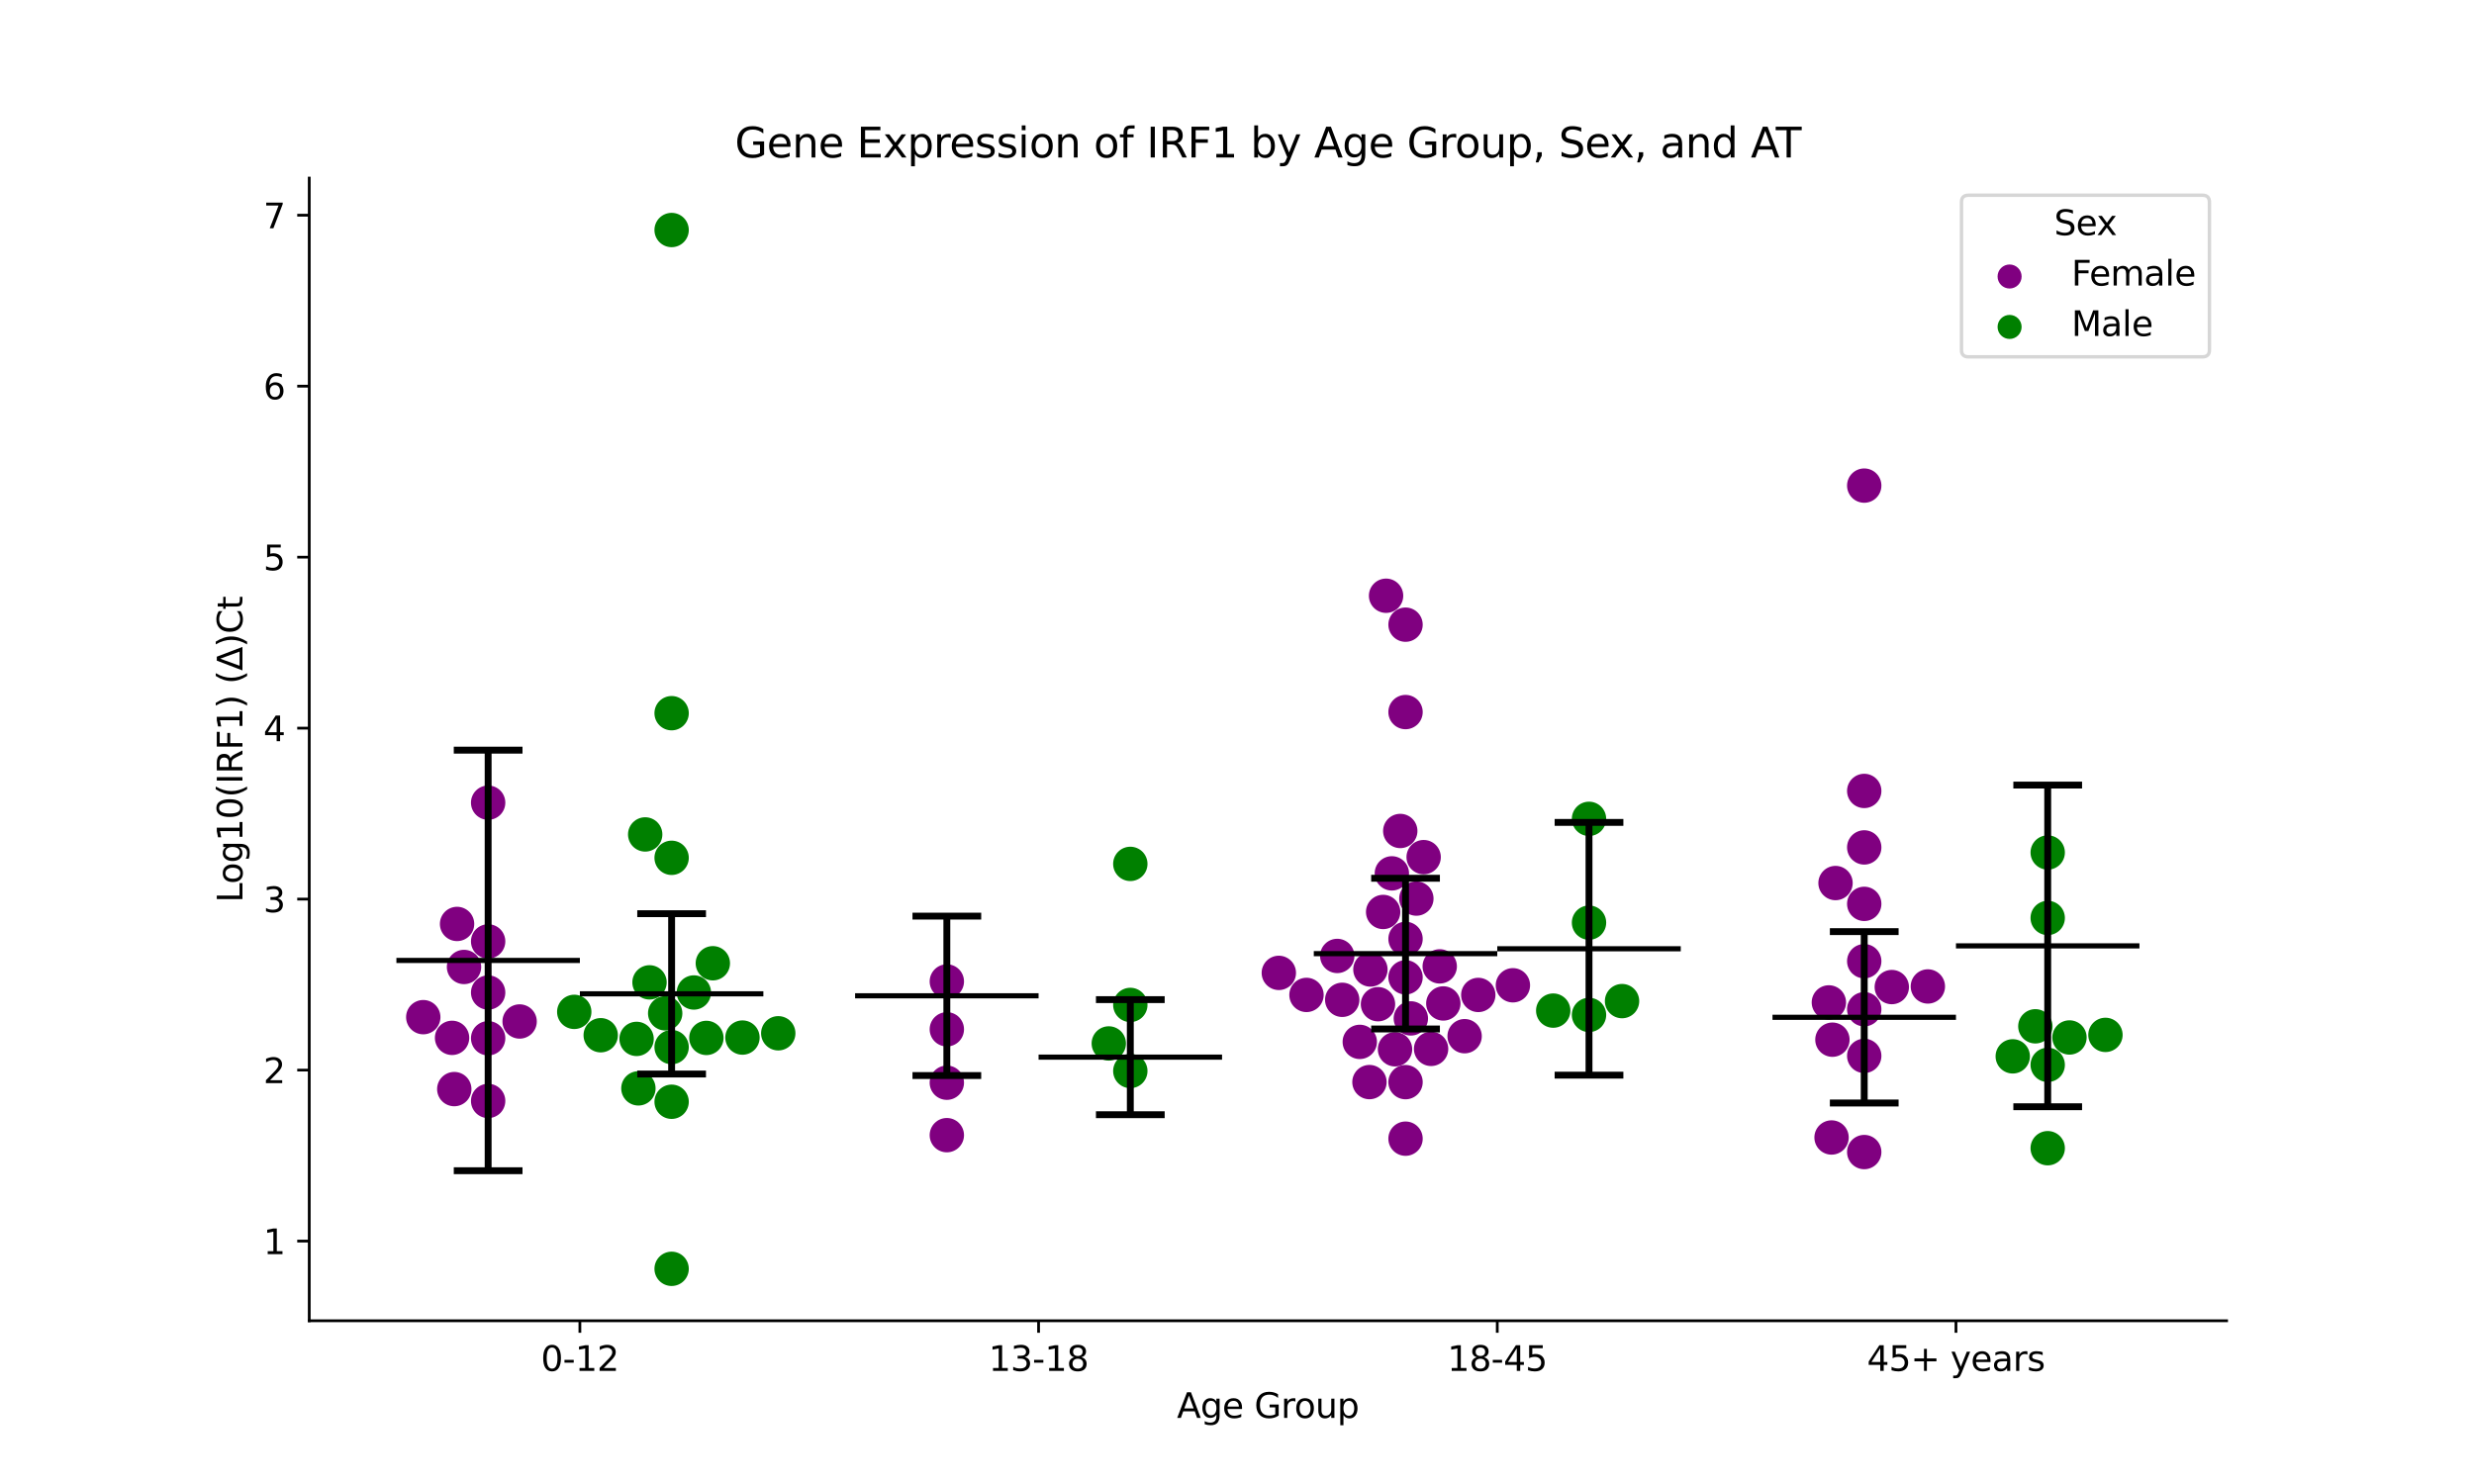 <?xml version="1.0" encoding="utf-8" standalone="no"?>
<!DOCTYPE svg PUBLIC "-//W3C//DTD SVG 1.1//EN"
  "http://www.w3.org/Graphics/SVG/1.1/DTD/svg11.dtd">
<svg xmlns:xlink="http://www.w3.org/1999/xlink" width="720pt" height="432pt" viewBox="0 0 720 432" xmlns="http://www.w3.org/2000/svg" version="1.1">
 <defs>
  <style type="text/css">*{stroke-linejoin: round; stroke-linecap: butt}</style>
 </defs>
 <g id="figure_1">
  <g id="patch_1">
   <path d="M 0 432 
L 720 432 
L 720 0 
L 0 0 
z
" style="fill: #ffffff"/>
  </g>
  <g id="axes_1">
   <g id="patch_2">
    <path d="M 90 384.48 
L 648 384.48 
L 648 51.84 
L 90 51.84 
z
" style="fill: #ffffff"/>
   </g>
   <g id="PathCollection_1">
    <defs>
     <path id="C0_0_3c70bae3dd" d="M 0 5 
C 1.326 5 2.598 4.473 3.536 3.536 
C 4.473 2.598 5 1.326 5 -0 
C 5 -1.326 4.473 -2.598 3.536 -3.536 
C 2.598 -4.473 1.326 -5 0 -5 
C -1.326 -5 -2.598 -4.473 -3.536 -3.536 
C -4.473 -2.598 -5 -1.326 -5 0 
C -5 1.326 -4.473 2.598 -3.536 3.536 
C -2.598 4.473 -1.326 5 0 5 
z
"/>
    </defs>
    <g clip-path="url(#pf3d1b7d642)">
     <use xlink:href="#C0_0_3c70bae3dd" x="135.04" y="281.49" style="fill: #800080"/>
    </g>
    <g clip-path="url(#pf3d1b7d642)">
     <use xlink:href="#C0_0_3c70bae3dd" x="142.062" y="302.242" style="fill: #800080"/>
    </g>
    <g clip-path="url(#pf3d1b7d642)">
     <use xlink:href="#C0_0_3c70bae3dd" x="151.225" y="297.359" style="fill: #800080"/>
    </g>
    <g clip-path="url(#pf3d1b7d642)">
     <use xlink:href="#C0_0_3c70bae3dd" x="132.206" y="317.041" style="fill: #800080"/>
    </g>
    <g clip-path="url(#pf3d1b7d642)">
     <use xlink:href="#C0_0_3c70bae3dd" x="142.062" y="274.045" style="fill: #800080"/>
    </g>
    <g clip-path="url(#pf3d1b7d642)">
     <use xlink:href="#C0_0_3c70bae3dd" x="123.183" y="296.1" style="fill: #800080"/>
    </g>
    <g clip-path="url(#pf3d1b7d642)">
     <use xlink:href="#C0_0_3c70bae3dd" x="142.062" y="288.925" style="fill: #800080"/>
    </g>
    <g clip-path="url(#pf3d1b7d642)">
     <use xlink:href="#C0_0_3c70bae3dd" x="131.563" y="302.126" style="fill: #800080"/>
    </g>
    <g clip-path="url(#pf3d1b7d642)">
     <use xlink:href="#C0_0_3c70bae3dd" x="142.062" y="233.661" style="fill: #800080"/>
    </g>
    <g clip-path="url(#pf3d1b7d642)">
     <use xlink:href="#C0_0_3c70bae3dd" x="133.017" y="268.966" style="fill: #800080"/>
    </g>
    <g clip-path="url(#pf3d1b7d642)">
     <use xlink:href="#C0_0_3c70bae3dd" x="142.062" y="320.489" style="fill: #800080"/>
    </g>
   </g>
   <g id="PathCollection_2">
    <defs>
     <path id="C1_0_4a786ae7ed" d="M 0 5 
C 1.326 5 2.598 4.473 3.536 3.536 
C 4.473 2.598 5 1.326 5 -0 
C 5 -1.326 4.473 -2.598 3.536 -3.536 
C 2.598 -4.473 1.326 -5 0 -5 
C -1.326 -5 -2.598 -4.473 -3.536 -3.536 
C -4.473 -2.598 -5 -1.326 -5 0 
C -5 1.326 -4.473 2.598 -3.536 3.536 
C -2.598 4.473 -1.326 5 0 5 
z
"/>
    </defs>
    <g clip-path="url(#pf3d1b7d642)">
     <use xlink:href="#C1_0_4a786ae7ed" x="195.459" y="369.36" style="fill: #008000"/>
    </g>
    <g clip-path="url(#pf3d1b7d642)">
     <use xlink:href="#C1_0_4a786ae7ed" x="174.823" y="301.361" style="fill: #008000"/>
    </g>
    <g clip-path="url(#pf3d1b7d642)">
     <use xlink:href="#C1_0_4a786ae7ed" x="167.123" y="294.562" style="fill: #008000"/>
    </g>
    <g clip-path="url(#pf3d1b7d642)">
     <use xlink:href="#C1_0_4a786ae7ed" x="187.768" y="242.907" style="fill: #008000"/>
    </g>
    <g clip-path="url(#pf3d1b7d642)">
     <use xlink:href="#C1_0_4a786ae7ed" x="189.025" y="285.97" style="fill: #008000"/>
    </g>
    <g clip-path="url(#pf3d1b7d642)">
     <use xlink:href="#C1_0_4a786ae7ed" x="195.459" y="304.817" style="fill: #008000"/>
    </g>
    <g clip-path="url(#pf3d1b7d642)">
     <use xlink:href="#C1_0_4a786ae7ed" x="193.586" y="294.977" style="fill: #008000"/>
    </g>
    <g clip-path="url(#pf3d1b7d642)">
     <use xlink:href="#C1_0_4a786ae7ed" x="195.459" y="66.96" style="fill: #008000"/>
    </g>
    <g clip-path="url(#pf3d1b7d642)">
     <use xlink:href="#C1_0_4a786ae7ed" x="207.454" y="280.408" style="fill: #008000"/>
    </g>
    <g clip-path="url(#pf3d1b7d642)">
     <use xlink:href="#C1_0_4a786ae7ed" x="226.495" y="300.795" style="fill: #008000"/>
    </g>
    <g clip-path="url(#pf3d1b7d642)">
     <use xlink:href="#C1_0_4a786ae7ed" x="205.578" y="302.145" style="fill: #008000"/>
    </g>
    <g clip-path="url(#pf3d1b7d642)">
     <use xlink:href="#C1_0_4a786ae7ed" x="201.939" y="288.917" style="fill: #008000"/>
    </g>
    <g clip-path="url(#pf3d1b7d642)">
     <use xlink:href="#C1_0_4a786ae7ed" x="216.077" y="302.043" style="fill: #008000"/>
    </g>
    <g clip-path="url(#pf3d1b7d642)">
     <use xlink:href="#C1_0_4a786ae7ed" x="195.459" y="207.612" style="fill: #008000"/>
    </g>
    <g clip-path="url(#pf3d1b7d642)">
     <use xlink:href="#C1_0_4a786ae7ed" x="195.459" y="249.715" style="fill: #008000"/>
    </g>
    <g clip-path="url(#pf3d1b7d642)">
     <use xlink:href="#C1_0_4a786ae7ed" x="185.263" y="302.43" style="fill: #008000"/>
    </g>
    <g clip-path="url(#pf3d1b7d642)">
     <use xlink:href="#C1_0_4a786ae7ed" x="185.791" y="316.828" style="fill: #008000"/>
    </g>
    <g clip-path="url(#pf3d1b7d642)">
     <use xlink:href="#C1_0_4a786ae7ed" x="195.459" y="320.728" style="fill: #008000"/>
    </g>
   </g>
   <g id="PathCollection_3">
    <defs>
     <path id="C2_0_6ece0ea1a7" d="M 0 5 
C 1.326 5 2.598 4.473 3.536 3.536 
C 4.473 2.598 5 1.326 5 -0 
C 5 -1.326 4.473 -2.598 3.536 -3.536 
C 2.598 -4.473 1.326 -5 0 -5 
C -1.326 -5 -2.598 -4.473 -3.536 -3.536 
C -4.473 -2.598 -5 -1.326 -5 0 
C -5 1.326 -4.473 2.598 -3.536 3.536 
C -2.598 4.473 -1.326 5 0 5 
z
"/>
    </defs>
    <g clip-path="url(#pf3d1b7d642)">
     <use xlink:href="#C2_0_6ece0ea1a7" x="275.555" y="330.453" style="fill: #800080"/>
    </g>
    <g clip-path="url(#pf3d1b7d642)">
     <use xlink:href="#C2_0_6ece0ea1a7" x="275.555" y="299.637" style="fill: #800080"/>
    </g>
    <g clip-path="url(#pf3d1b7d642)">
     <use xlink:href="#C2_0_6ece0ea1a7" x="275.555" y="285.708" style="fill: #800080"/>
    </g>
    <g clip-path="url(#pf3d1b7d642)">
     <use xlink:href="#C2_0_6ece0ea1a7" x="275.555" y="315.182" style="fill: #800080"/>
    </g>
   </g>
   <g id="PathCollection_4">
    <defs>
     <path id="C3_0_f349cec967" d="M 0 5 
C 1.326 5 2.598 4.473 3.536 3.536 
C 4.473 2.598 5 1.326 5 -0 
C 5 -1.326 4.473 -2.598 3.536 -3.536 
C 2.598 -4.473 1.326 -5 0 -5 
C -1.326 -5 -2.598 -4.473 -3.536 -3.536 
C -4.473 -2.598 -5 -1.326 -5 0 
C -5 1.326 -4.473 2.598 -3.536 3.536 
C -2.598 4.473 -1.326 5 0 5 
z
"/>
    </defs>
    <g clip-path="url(#pf3d1b7d642)">
     <use xlink:href="#C3_0_f349cec967" x="328.952" y="251.484" style="fill: #008000"/>
    </g>
    <g clip-path="url(#pf3d1b7d642)">
     <use xlink:href="#C3_0_f349cec967" x="328.952" y="311.776" style="fill: #008000"/>
    </g>
    <g clip-path="url(#pf3d1b7d642)">
     <use xlink:href="#C3_0_f349cec967" x="322.686" y="303.752" style="fill: #008000"/>
    </g>
    <g clip-path="url(#pf3d1b7d642)">
     <use xlink:href="#C3_0_f349cec967" x="328.952" y="292.539" style="fill: #008000"/>
    </g>
   </g>
   <g id="PathCollection_5">
    <defs>
     <path id="C4_0_a8c67856ec" d="M 0 5 
C 1.326 5 2.598 4.473 3.536 3.536 
C 4.473 2.598 5 1.326 5 -0 
C 5 -1.326 4.473 -2.598 3.536 -3.536 
C 2.598 -4.473 1.326 -5 0 -5 
C -1.326 -5 -2.598 -4.473 -3.536 -3.536 
C -4.473 -2.598 -5 -1.326 -5 0 
C -5 1.326 -4.473 2.598 -3.536 3.536 
C -2.598 4.473 -1.326 5 0 5 
z
"/>
    </defs>
    <g clip-path="url(#pf3d1b7d642)">
     <use xlink:href="#C4_0_a8c67856ec" x="398.548" y="315.001" style="fill: #800080"/>
    </g>
    <g clip-path="url(#pf3d1b7d642)">
     <use xlink:href="#C4_0_a8c67856ec" x="401.032" y="292.329" style="fill: #800080"/>
    </g>
    <g clip-path="url(#pf3d1b7d642)">
     <use xlink:href="#C4_0_a8c67856ec" x="380.225" y="289.627" style="fill: #800080"/>
    </g>
    <g clip-path="url(#pf3d1b7d642)">
     <use xlink:href="#C4_0_a8c67856ec" x="430.218" y="289.633" style="fill: #800080"/>
    </g>
    <g clip-path="url(#pf3d1b7d642)">
     <use xlink:href="#C4_0_a8c67856ec" x="405.067" y="254.242" style="fill: #800080"/>
    </g>
    <g clip-path="url(#pf3d1b7d642)">
     <use xlink:href="#C4_0_a8c67856ec" x="409.048" y="273.318" style="fill: #800080"/>
    </g>
    <g clip-path="url(#pf3d1b7d642)">
     <use xlink:href="#C4_0_a8c67856ec" x="409.048" y="284.507" style="fill: #800080"/>
    </g>
    <g clip-path="url(#pf3d1b7d642)">
     <use xlink:href="#C4_0_a8c67856ec" x="398.825" y="282.226" style="fill: #800080"/>
    </g>
    <g clip-path="url(#pf3d1b7d642)">
     <use xlink:href="#C4_0_a8c67856ec" x="389.176" y="278.282" style="fill: #800080"/>
    </g>
    <g clip-path="url(#pf3d1b7d642)">
     <use xlink:href="#C4_0_a8c67856ec" x="440.295" y="286.821" style="fill: #800080"/>
    </g>
    <g clip-path="url(#pf3d1b7d642)">
     <use xlink:href="#C4_0_a8c67856ec" x="420.045" y="292.109" style="fill: #800080"/>
    </g>
    <g clip-path="url(#pf3d1b7d642)">
     <use xlink:href="#C4_0_a8c67856ec" x="395.732" y="303.298" style="fill: #800080"/>
    </g>
    <g clip-path="url(#pf3d1b7d642)">
     <use xlink:href="#C4_0_a8c67856ec" x="409.048" y="315.015" style="fill: #800080"/>
    </g>
    <g clip-path="url(#pf3d1b7d642)">
     <use xlink:href="#C4_0_a8c67856ec" x="409.048" y="331.473" style="fill: #800080"/>
    </g>
    <g clip-path="url(#pf3d1b7d642)">
     <use xlink:href="#C4_0_a8c67856ec" x="405.987" y="305.45" style="fill: #800080"/>
    </g>
    <g clip-path="url(#pf3d1b7d642)">
     <use xlink:href="#C4_0_a8c67856ec" x="418.999" y="281.317" style="fill: #800080"/>
    </g>
    <g clip-path="url(#pf3d1b7d642)">
     <use xlink:href="#C4_0_a8c67856ec" x="390.618" y="291.054" style="fill: #800080"/>
    </g>
    <g clip-path="url(#pf3d1b7d642)">
     <use xlink:href="#C4_0_a8c67856ec" x="407.514" y="241.903" style="fill: #800080"/>
    </g>
    <g clip-path="url(#pf3d1b7d642)">
     <use xlink:href="#C4_0_a8c67856ec" x="414.321" y="249.517" style="fill: #800080"/>
    </g>
    <g clip-path="url(#pf3d1b7d642)">
     <use xlink:href="#C4_0_a8c67856ec" x="409.048" y="207.287" style="fill: #800080"/>
    </g>
    <g clip-path="url(#pf3d1b7d642)">
     <use xlink:href="#C4_0_a8c67856ec" x="403.384" y="173.424" style="fill: #800080"/>
    </g>
    <g clip-path="url(#pf3d1b7d642)">
     <use xlink:href="#C4_0_a8c67856ec" x="402.531" y="265.477" style="fill: #800080"/>
    </g>
    <g clip-path="url(#pf3d1b7d642)">
     <use xlink:href="#C4_0_a8c67856ec" x="372.172" y="283.211" style="fill: #800080"/>
    </g>
    <g clip-path="url(#pf3d1b7d642)">
     <use xlink:href="#C4_0_a8c67856ec" x="412.201" y="261.58" style="fill: #800080"/>
    </g>
    <g clip-path="url(#pf3d1b7d642)">
     <use xlink:href="#C4_0_a8c67856ec" x="416.486" y="305.333" style="fill: #800080"/>
    </g>
    <g clip-path="url(#pf3d1b7d642)">
     <use xlink:href="#C4_0_a8c67856ec" x="426.243" y="301.639" style="fill: #800080"/>
    </g>
    <g clip-path="url(#pf3d1b7d642)">
     <use xlink:href="#C4_0_a8c67856ec" x="410.593" y="296.463" style="fill: #800080"/>
    </g>
    <g clip-path="url(#pf3d1b7d642)">
     <use xlink:href="#C4_0_a8c67856ec" x="409.048" y="181.845" style="fill: #800080"/>
    </g>
   </g>
   <g id="PathCollection_6">
    <defs>
     <path id="C5_0_3e426f2171" d="M 0 5 
C 1.326 5 2.598 4.473 3.536 3.536 
C 4.473 2.598 5 1.326 5 -0 
C 5 -1.326 4.473 -2.598 3.536 -3.536 
C 2.598 -4.473 1.326 -5 0 -5 
C -1.326 -5 -2.598 -4.473 -3.536 -3.536 
C -4.473 -2.598 -5 -1.326 -5 0 
C -5 1.326 -4.473 2.598 -3.536 3.536 
C -2.598 4.473 -1.326 5 0 5 
z
"/>
    </defs>
    <g clip-path="url(#pf3d1b7d642)">
     <use xlink:href="#C5_0_3e426f2171" x="452.028" y="294.194" style="fill: #008000"/>
    </g>
    <g clip-path="url(#pf3d1b7d642)">
     <use xlink:href="#C5_0_3e426f2171" x="462.445" y="268.586" style="fill: #008000"/>
    </g>
    <g clip-path="url(#pf3d1b7d642)">
     <use xlink:href="#C5_0_3e426f2171" x="462.445" y="295.449" style="fill: #008000"/>
    </g>
    <g clip-path="url(#pf3d1b7d642)">
     <use xlink:href="#C5_0_3e426f2171" x="472.058" y="291.427" style="fill: #008000"/>
    </g>
    <g clip-path="url(#pf3d1b7d642)">
     <use xlink:href="#C5_0_3e426f2171" x="462.445" y="238.368" style="fill: #008000"/>
    </g>
   </g>
   <g id="PathCollection_7">
    <defs>
     <path id="C6_0_38a0a60aa3" d="M 0 5 
C 1.326 5 2.598 4.473 3.536 3.536 
C 4.473 2.598 5 1.326 5 -0 
C 5 -1.326 4.473 -2.598 3.536 -3.536 
C 2.598 -4.473 1.326 -5 0 -5 
C -1.326 -5 -2.598 -4.473 -3.536 -3.536 
C -4.473 -2.598 -5 -1.326 -5 0 
C -5 1.326 -4.473 2.598 -3.536 3.536 
C -2.598 4.473 -1.326 5 0 5 
z
"/>
    </defs>
    <g clip-path="url(#pf3d1b7d642)">
     <use xlink:href="#C6_0_38a0a60aa3" x="561.06" y="287.162" style="fill: #800080"/>
    </g>
    <g clip-path="url(#pf3d1b7d642)">
     <use xlink:href="#C6_0_38a0a60aa3" x="542.541" y="230.248" style="fill: #800080"/>
    </g>
    <g clip-path="url(#pf3d1b7d642)">
     <use xlink:href="#C6_0_38a0a60aa3" x="542.541" y="293.793" style="fill: #800080"/>
    </g>
    <g clip-path="url(#pf3d1b7d642)">
     <use xlink:href="#C6_0_38a0a60aa3" x="542.541" y="246.688" style="fill: #800080"/>
    </g>
    <g clip-path="url(#pf3d1b7d642)">
     <use xlink:href="#C6_0_38a0a60aa3" x="542.541" y="335.371" style="fill: #800080"/>
    </g>
    <g clip-path="url(#pf3d1b7d642)">
     <use xlink:href="#C6_0_38a0a60aa3" x="533.032" y="331.129" style="fill: #800080"/>
    </g>
    <g clip-path="url(#pf3d1b7d642)">
     <use xlink:href="#C6_0_38a0a60aa3" x="533.283" y="302.658" style="fill: #800080"/>
    </g>
    <g clip-path="url(#pf3d1b7d642)">
     <use xlink:href="#C6_0_38a0a60aa3" x="534.188" y="257.06" style="fill: #800080"/>
    </g>
    <g clip-path="url(#pf3d1b7d642)">
     <use xlink:href="#C6_0_38a0a60aa3" x="542.541" y="263.12" style="fill: #800080"/>
    </g>
    <g clip-path="url(#pf3d1b7d642)">
     <use xlink:href="#C6_0_38a0a60aa3" x="550.562" y="287.34" style="fill: #800080"/>
    </g>
    <g clip-path="url(#pf3d1b7d642)">
     <use xlink:href="#C6_0_38a0a60aa3" x="532.25" y="291.807" style="fill: #800080"/>
    </g>
    <g clip-path="url(#pf3d1b7d642)">
     <use xlink:href="#C6_0_38a0a60aa3" x="542.541" y="307.376" style="fill: #800080"/>
    </g>
    <g clip-path="url(#pf3d1b7d642)">
     <use xlink:href="#C6_0_38a0a60aa3" x="542.541" y="279.809" style="fill: #800080"/>
    </g>
    <g clip-path="url(#pf3d1b7d642)">
     <use xlink:href="#C6_0_38a0a60aa3" x="542.541" y="141.363" style="fill: #800080"/>
    </g>
   </g>
   <g id="PathCollection_8">
    <defs>
     <path id="C7_0_3b1857112d" d="M 0 5 
C 1.326 5 2.598 4.473 3.536 3.536 
C 4.473 2.598 5 1.326 5 -0 
C 5 -1.326 4.473 -2.598 3.536 -3.536 
C 2.598 -4.473 1.326 -5 0 -5 
C -1.326 -5 -2.598 -4.473 -3.536 -3.536 
C -4.473 -2.598 -5 -1.326 -5 0 
C -5 1.326 -4.473 2.598 -3.536 3.536 
C -2.598 4.473 -1.326 5 0 5 
z
"/>
    </defs>
    <g clip-path="url(#pf3d1b7d642)">
     <use xlink:href="#C7_0_3b1857112d" x="595.938" y="334.246" style="fill: #008000"/>
    </g>
    <g clip-path="url(#pf3d1b7d642)">
     <use xlink:href="#C7_0_3b1857112d" x="612.743" y="301.262" style="fill: #008000"/>
    </g>
    <g clip-path="url(#pf3d1b7d642)">
     <use xlink:href="#C7_0_3b1857112d" x="585.765" y="307.509" style="fill: #008000"/>
    </g>
    <g clip-path="url(#pf3d1b7d642)">
     <use xlink:href="#C7_0_3b1857112d" x="602.273" y="302.012" style="fill: #008000"/>
    </g>
    <g clip-path="url(#pf3d1b7d642)">
     <use xlink:href="#C7_0_3b1857112d" x="592.342" y="298.766" style="fill: #008000"/>
    </g>
    <g clip-path="url(#pf3d1b7d642)">
     <use xlink:href="#C7_0_3b1857112d" x="595.938" y="309.987" style="fill: #008000"/>
    </g>
    <g clip-path="url(#pf3d1b7d642)">
     <use xlink:href="#C7_0_3b1857112d" x="595.938" y="248.166" style="fill: #008000"/>
    </g>
    <g clip-path="url(#pf3d1b7d642)">
     <use xlink:href="#C7_0_3b1857112d" x="595.938" y="267.221" style="fill: #008000"/>
    </g>
   </g>
   <g id="PathCollection_9"/>
   <g id="PathCollection_10"/>
   <g id="matplotlib.axis_1">
    <g id="xtick_1">
     <g id="line2d_1">
      <defs>
       <path id="m94700b4395" d="M 0 0 
L 0 3.5 
" style="stroke: #000000; stroke-width: 0.8"/>
      </defs>
      <g>
       <use xlink:href="#m94700b4395" x="168.761" y="384.48" style="stroke: #000000; stroke-width: 0.8"/>
      </g>
     </g>
     <g id="text_1">
      <!-- 0-12 -->
      <g transform="translate(157.413 399.078) scale(0.1 -0.1)">
       <defs>
        <path id="DejaVuSans-30" d="M 2034 4250 
Q 1547 4250 1301 3770 
Q 1056 3291 1056 2328 
Q 1056 1369 1301 889 
Q 1547 409 2034 409 
Q 2525 409 2770 889 
Q 3016 1369 3016 2328 
Q 3016 3291 2770 3770 
Q 2525 4250 2034 4250 
z
M 2034 4750 
Q 2819 4750 3233 4129 
Q 3647 3509 3647 2328 
Q 3647 1150 3233 529 
Q 2819 -91 2034 -91 
Q 1250 -91 836 529 
Q 422 1150 422 2328 
Q 422 3509 836 4129 
Q 1250 4750 2034 4750 
z
" transform="scale(0.016)"/>
        <path id="DejaVuSans-2d" d="M 313 2009 
L 1997 2009 
L 1997 1497 
L 313 1497 
L 313 2009 
z
" transform="scale(0.016)"/>
        <path id="DejaVuSans-31" d="M 794 531 
L 1825 531 
L 1825 4091 
L 703 3866 
L 703 4441 
L 1819 4666 
L 2450 4666 
L 2450 531 
L 3481 531 
L 3481 0 
L 794 0 
L 794 531 
z
" transform="scale(0.016)"/>
        <path id="DejaVuSans-32" d="M 1228 531 
L 3431 531 
L 3431 0 
L 469 0 
L 469 531 
Q 828 903 1448 1529 
Q 2069 2156 2228 2338 
Q 2531 2678 2651 2914 
Q 2772 3150 2772 3378 
Q 2772 3750 2511 3984 
Q 2250 4219 1831 4219 
Q 1534 4219 1204 4116 
Q 875 4013 500 3803 
L 500 4441 
Q 881 4594 1212 4672 
Q 1544 4750 1819 4750 
Q 2544 4750 2975 4387 
Q 3406 4025 3406 3419 
Q 3406 3131 3298 2873 
Q 3191 2616 2906 2266 
Q 2828 2175 2409 1742 
Q 1991 1309 1228 531 
z
" transform="scale(0.016)"/>
       </defs>
       <use xlink:href="#DejaVuSans-30"/>
       <use xlink:href="#DejaVuSans-2d" x="63.623"/>
       <use xlink:href="#DejaVuSans-31" x="99.707"/>
       <use xlink:href="#DejaVuSans-32" x="163.33"/>
      </g>
     </g>
    </g>
    <g id="xtick_2">
     <g id="line2d_2">
      <g>
       <use xlink:href="#m94700b4395" x="302.254" y="384.48" style="stroke: #000000; stroke-width: 0.8"/>
      </g>
     </g>
     <g id="text_2">
      <!-- 13-18 -->
      <g transform="translate(287.725 399.078) scale(0.1 -0.1)">
       <defs>
        <path id="DejaVuSans-33" d="M 2597 2516 
Q 3050 2419 3304 2112 
Q 3559 1806 3559 1356 
Q 3559 666 3084 287 
Q 2609 -91 1734 -91 
Q 1441 -91 1130 -33 
Q 819 25 488 141 
L 488 750 
Q 750 597 1062 519 
Q 1375 441 1716 441 
Q 2309 441 2620 675 
Q 2931 909 2931 1356 
Q 2931 1769 2642 2001 
Q 2353 2234 1838 2234 
L 1294 2234 
L 1294 2753 
L 1863 2753 
Q 2328 2753 2575 2939 
Q 2822 3125 2822 3475 
Q 2822 3834 2567 4026 
Q 2313 4219 1838 4219 
Q 1578 4219 1281 4162 
Q 984 4106 628 3988 
L 628 4550 
Q 988 4650 1302 4700 
Q 1616 4750 1894 4750 
Q 2613 4750 3031 4423 
Q 3450 4097 3450 3541 
Q 3450 3153 3228 2886 
Q 3006 2619 2597 2516 
z
" transform="scale(0.016)"/>
        <path id="DejaVuSans-38" d="M 2034 2216 
Q 1584 2216 1326 1975 
Q 1069 1734 1069 1313 
Q 1069 891 1326 650 
Q 1584 409 2034 409 
Q 2484 409 2743 651 
Q 3003 894 3003 1313 
Q 3003 1734 2745 1975 
Q 2488 2216 2034 2216 
z
M 1403 2484 
Q 997 2584 770 2862 
Q 544 3141 544 3541 
Q 544 4100 942 4425 
Q 1341 4750 2034 4750 
Q 2731 4750 3128 4425 
Q 3525 4100 3525 3541 
Q 3525 3141 3298 2862 
Q 3072 2584 2669 2484 
Q 3125 2378 3379 2068 
Q 3634 1759 3634 1313 
Q 3634 634 3220 271 
Q 2806 -91 2034 -91 
Q 1263 -91 848 271 
Q 434 634 434 1313 
Q 434 1759 690 2068 
Q 947 2378 1403 2484 
z
M 1172 3481 
Q 1172 3119 1398 2916 
Q 1625 2713 2034 2713 
Q 2441 2713 2670 2916 
Q 2900 3119 2900 3481 
Q 2900 3844 2670 4047 
Q 2441 4250 2034 4250 
Q 1625 4250 1398 4047 
Q 1172 3844 1172 3481 
z
" transform="scale(0.016)"/>
       </defs>
       <use xlink:href="#DejaVuSans-31"/>
       <use xlink:href="#DejaVuSans-33" x="63.623"/>
       <use xlink:href="#DejaVuSans-2d" x="127.246"/>
       <use xlink:href="#DejaVuSans-31" x="163.33"/>
       <use xlink:href="#DejaVuSans-38" x="226.953"/>
      </g>
     </g>
    </g>
    <g id="xtick_3">
     <g id="line2d_3">
      <g>
       <use xlink:href="#m94700b4395" x="435.746" y="384.48" style="stroke: #000000; stroke-width: 0.8"/>
      </g>
     </g>
     <g id="text_3">
      <!-- 18-45 -->
      <g transform="translate(421.218 399.078) scale(0.1 -0.1)">
       <defs>
        <path id="DejaVuSans-34" d="M 2419 4116 
L 825 1625 
L 2419 1625 
L 2419 4116 
z
M 2253 4666 
L 3047 4666 
L 3047 1625 
L 3713 1625 
L 3713 1100 
L 3047 1100 
L 3047 0 
L 2419 0 
L 2419 1100 
L 313 1100 
L 313 1709 
L 2253 4666 
z
" transform="scale(0.016)"/>
        <path id="DejaVuSans-35" d="M 691 4666 
L 3169 4666 
L 3169 4134 
L 1269 4134 
L 1269 2991 
Q 1406 3038 1543 3061 
Q 1681 3084 1819 3084 
Q 2600 3084 3056 2656 
Q 3513 2228 3513 1497 
Q 3513 744 3044 326 
Q 2575 -91 1722 -91 
Q 1428 -91 1123 -41 
Q 819 9 494 109 
L 494 744 
Q 775 591 1075 516 
Q 1375 441 1709 441 
Q 2250 441 2565 725 
Q 2881 1009 2881 1497 
Q 2881 1984 2565 2268 
Q 2250 2553 1709 2553 
Q 1456 2553 1204 2497 
Q 953 2441 691 2322 
L 691 4666 
z
" transform="scale(0.016)"/>
       </defs>
       <use xlink:href="#DejaVuSans-31"/>
       <use xlink:href="#DejaVuSans-38" x="63.623"/>
       <use xlink:href="#DejaVuSans-2d" x="127.246"/>
       <use xlink:href="#DejaVuSans-34" x="163.33"/>
       <use xlink:href="#DejaVuSans-35" x="226.953"/>
      </g>
     </g>
    </g>
    <g id="xtick_4">
     <g id="line2d_4">
      <g>
       <use xlink:href="#m94700b4395" x="569.239" y="384.48" style="stroke: #000000; stroke-width: 0.8"/>
      </g>
     </g>
     <g id="text_4">
      <!-- 45+ years -->
      <g transform="translate(543.338 399.078) scale(0.1 -0.1)">
       <defs>
        <path id="DejaVuSans-2b" d="M 2944 4013 
L 2944 2272 
L 4684 2272 
L 4684 1741 
L 2944 1741 
L 2944 0 
L 2419 0 
L 2419 1741 
L 678 1741 
L 678 2272 
L 2419 2272 
L 2419 4013 
L 2944 4013 
z
" transform="scale(0.016)"/>
        <path id="DejaVuSans-20" transform="scale(0.016)"/>
        <path id="DejaVuSans-79" d="M 2059 -325 
Q 1816 -950 1584 -1140 
Q 1353 -1331 966 -1331 
L 506 -1331 
L 506 -850 
L 844 -850 
Q 1081 -850 1212 -737 
Q 1344 -625 1503 -206 
L 1606 56 
L 191 3500 
L 800 3500 
L 1894 763 
L 2988 3500 
L 3597 3500 
L 2059 -325 
z
" transform="scale(0.016)"/>
        <path id="DejaVuSans-65" d="M 3597 1894 
L 3597 1613 
L 953 1613 
Q 991 1019 1311 708 
Q 1631 397 2203 397 
Q 2534 397 2845 478 
Q 3156 559 3463 722 
L 3463 178 
Q 3153 47 2828 -22 
Q 2503 -91 2169 -91 
Q 1331 -91 842 396 
Q 353 884 353 1716 
Q 353 2575 817 3079 
Q 1281 3584 2069 3584 
Q 2775 3584 3186 3129 
Q 3597 2675 3597 1894 
z
M 3022 2063 
Q 3016 2534 2758 2815 
Q 2500 3097 2075 3097 
Q 1594 3097 1305 2825 
Q 1016 2553 972 2059 
L 3022 2063 
z
" transform="scale(0.016)"/>
        <path id="DejaVuSans-61" d="M 2194 1759 
Q 1497 1759 1228 1600 
Q 959 1441 959 1056 
Q 959 750 1161 570 
Q 1363 391 1709 391 
Q 2188 391 2477 730 
Q 2766 1069 2766 1631 
L 2766 1759 
L 2194 1759 
z
M 3341 1997 
L 3341 0 
L 2766 0 
L 2766 531 
Q 2569 213 2275 61 
Q 1981 -91 1556 -91 
Q 1019 -91 701 211 
Q 384 513 384 1019 
Q 384 1609 779 1909 
Q 1175 2209 1959 2209 
L 2766 2209 
L 2766 2266 
Q 2766 2663 2505 2880 
Q 2244 3097 1772 3097 
Q 1472 3097 1187 3025 
Q 903 2953 641 2809 
L 641 3341 
Q 956 3463 1253 3523 
Q 1550 3584 1831 3584 
Q 2591 3584 2966 3190 
Q 3341 2797 3341 1997 
z
" transform="scale(0.016)"/>
        <path id="DejaVuSans-72" d="M 2631 2963 
Q 2534 3019 2420 3045 
Q 2306 3072 2169 3072 
Q 1681 3072 1420 2755 
Q 1159 2438 1159 1844 
L 1159 0 
L 581 0 
L 581 3500 
L 1159 3500 
L 1159 2956 
Q 1341 3275 1631 3429 
Q 1922 3584 2338 3584 
Q 2397 3584 2469 3576 
Q 2541 3569 2628 3553 
L 2631 2963 
z
" transform="scale(0.016)"/>
        <path id="DejaVuSans-73" d="M 2834 3397 
L 2834 2853 
Q 2591 2978 2328 3040 
Q 2066 3103 1784 3103 
Q 1356 3103 1142 2972 
Q 928 2841 928 2578 
Q 928 2378 1081 2264 
Q 1234 2150 1697 2047 
L 1894 2003 
Q 2506 1872 2764 1633 
Q 3022 1394 3022 966 
Q 3022 478 2636 193 
Q 2250 -91 1575 -91 
Q 1294 -91 989 -36 
Q 684 19 347 128 
L 347 722 
Q 666 556 975 473 
Q 1284 391 1588 391 
Q 1994 391 2212 530 
Q 2431 669 2431 922 
Q 2431 1156 2273 1281 
Q 2116 1406 1581 1522 
L 1381 1569 
Q 847 1681 609 1914 
Q 372 2147 372 2553 
Q 372 3047 722 3315 
Q 1072 3584 1716 3584 
Q 2034 3584 2315 3537 
Q 2597 3491 2834 3397 
z
" transform="scale(0.016)"/>
       </defs>
       <use xlink:href="#DejaVuSans-34"/>
       <use xlink:href="#DejaVuSans-35" x="63.623"/>
       <use xlink:href="#DejaVuSans-2b" x="127.246"/>
       <use xlink:href="#DejaVuSans-20" x="211.035"/>
       <use xlink:href="#DejaVuSans-79" x="242.822"/>
       <use xlink:href="#DejaVuSans-65" x="302.002"/>
       <use xlink:href="#DejaVuSans-61" x="363.525"/>
       <use xlink:href="#DejaVuSans-72" x="424.805"/>
       <use xlink:href="#DejaVuSans-73" x="465.918"/>
      </g>
     </g>
    </g>
    <g id="text_5">
     <!-- Age Group -->
     <g transform="translate(342.52 412.757) scale(0.1 -0.1)">
      <defs>
       <path id="DejaVuSans-41" d="M 2188 4044 
L 1331 1722 
L 3047 1722 
L 2188 4044 
z
M 1831 4666 
L 2547 4666 
L 4325 0 
L 3669 0 
L 3244 1197 
L 1141 1197 
L 716 0 
L 50 0 
L 1831 4666 
z
" transform="scale(0.016)"/>
       <path id="DejaVuSans-67" d="M 2906 1791 
Q 2906 2416 2648 2759 
Q 2391 3103 1925 3103 
Q 1463 3103 1205 2759 
Q 947 2416 947 1791 
Q 947 1169 1205 825 
Q 1463 481 1925 481 
Q 2391 481 2648 825 
Q 2906 1169 2906 1791 
z
M 3481 434 
Q 3481 -459 3084 -895 
Q 2688 -1331 1869 -1331 
Q 1566 -1331 1297 -1286 
Q 1028 -1241 775 -1147 
L 775 -588 
Q 1028 -725 1275 -790 
Q 1522 -856 1778 -856 
Q 2344 -856 2625 -561 
Q 2906 -266 2906 331 
L 2906 616 
Q 2728 306 2450 153 
Q 2172 0 1784 0 
Q 1141 0 747 490 
Q 353 981 353 1791 
Q 353 2603 747 3093 
Q 1141 3584 1784 3584 
Q 2172 3584 2450 3431 
Q 2728 3278 2906 2969 
L 2906 3500 
L 3481 3500 
L 3481 434 
z
" transform="scale(0.016)"/>
       <path id="DejaVuSans-47" d="M 3809 666 
L 3809 1919 
L 2778 1919 
L 2778 2438 
L 4434 2438 
L 4434 434 
Q 4069 175 3628 42 
Q 3188 -91 2688 -91 
Q 1594 -91 976 548 
Q 359 1188 359 2328 
Q 359 3472 976 4111 
Q 1594 4750 2688 4750 
Q 3144 4750 3555 4637 
Q 3966 4525 4313 4306 
L 4313 3634 
Q 3963 3931 3569 4081 
Q 3175 4231 2741 4231 
Q 1884 4231 1454 3753 
Q 1025 3275 1025 2328 
Q 1025 1384 1454 906 
Q 1884 428 2741 428 
Q 3075 428 3337 486 
Q 3600 544 3809 666 
z
" transform="scale(0.016)"/>
       <path id="DejaVuSans-6f" d="M 1959 3097 
Q 1497 3097 1228 2736 
Q 959 2375 959 1747 
Q 959 1119 1226 758 
Q 1494 397 1959 397 
Q 2419 397 2687 759 
Q 2956 1122 2956 1747 
Q 2956 2369 2687 2733 
Q 2419 3097 1959 3097 
z
M 1959 3584 
Q 2709 3584 3137 3096 
Q 3566 2609 3566 1747 
Q 3566 888 3137 398 
Q 2709 -91 1959 -91 
Q 1206 -91 779 398 
Q 353 888 353 1747 
Q 353 2609 779 3096 
Q 1206 3584 1959 3584 
z
" transform="scale(0.016)"/>
       <path id="DejaVuSans-75" d="M 544 1381 
L 544 3500 
L 1119 3500 
L 1119 1403 
Q 1119 906 1312 657 
Q 1506 409 1894 409 
Q 2359 409 2629 706 
Q 2900 1003 2900 1516 
L 2900 3500 
L 3475 3500 
L 3475 0 
L 2900 0 
L 2900 538 
Q 2691 219 2414 64 
Q 2138 -91 1772 -91 
Q 1169 -91 856 284 
Q 544 659 544 1381 
z
M 1991 3584 
L 1991 3584 
z
" transform="scale(0.016)"/>
       <path id="DejaVuSans-70" d="M 1159 525 
L 1159 -1331 
L 581 -1331 
L 581 3500 
L 1159 3500 
L 1159 2969 
Q 1341 3281 1617 3432 
Q 1894 3584 2278 3584 
Q 2916 3584 3314 3078 
Q 3713 2572 3713 1747 
Q 3713 922 3314 415 
Q 2916 -91 2278 -91 
Q 1894 -91 1617 61 
Q 1341 213 1159 525 
z
M 3116 1747 
Q 3116 2381 2855 2742 
Q 2594 3103 2138 3103 
Q 1681 3103 1420 2742 
Q 1159 2381 1159 1747 
Q 1159 1113 1420 752 
Q 1681 391 2138 391 
Q 2594 391 2855 752 
Q 3116 1113 3116 1747 
z
" transform="scale(0.016)"/>
      </defs>
      <use xlink:href="#DejaVuSans-41"/>
      <use xlink:href="#DejaVuSans-67" x="68.408"/>
      <use xlink:href="#DejaVuSans-65" x="131.885"/>
      <use xlink:href="#DejaVuSans-20" x="193.408"/>
      <use xlink:href="#DejaVuSans-47" x="225.195"/>
      <use xlink:href="#DejaVuSans-72" x="302.686"/>
      <use xlink:href="#DejaVuSans-6f" x="341.549"/>
      <use xlink:href="#DejaVuSans-75" x="402.73"/>
      <use xlink:href="#DejaVuSans-70" x="466.109"/>
     </g>
    </g>
   </g>
   <g id="matplotlib.axis_2">
    <g id="ytick_1">
     <g id="line2d_5">
      <defs>
       <path id="m73989ee05b" d="M 0 0 
L -3.5 0 
" style="stroke: #000000; stroke-width: 0.8"/>
      </defs>
      <g>
       <use xlink:href="#m73989ee05b" x="90" y="361.283" style="stroke: #000000; stroke-width: 0.8"/>
      </g>
     </g>
     <g id="text_6">
      <!-- 1 -->
      <g transform="translate(76.638 365.082) scale(0.1 -0.1)">
       <use xlink:href="#DejaVuSans-31"/>
      </g>
     </g>
    </g>
    <g id="ytick_2">
     <g id="line2d_6">
      <g>
       <use xlink:href="#m73989ee05b" x="90" y="311.51" style="stroke: #000000; stroke-width: 0.8"/>
      </g>
     </g>
     <g id="text_7">
      <!-- 2 -->
      <g transform="translate(76.638 315.309) scale(0.1 -0.1)">
       <use xlink:href="#DejaVuSans-32"/>
      </g>
     </g>
    </g>
    <g id="ytick_3">
     <g id="line2d_7">
      <g>
       <use xlink:href="#m73989ee05b" x="90" y="261.737" style="stroke: #000000; stroke-width: 0.8"/>
      </g>
     </g>
     <g id="text_8">
      <!-- 3 -->
      <g transform="translate(76.638 265.536) scale(0.1 -0.1)">
       <use xlink:href="#DejaVuSans-33"/>
      </g>
     </g>
    </g>
    <g id="ytick_4">
     <g id="line2d_8">
      <g>
       <use xlink:href="#m73989ee05b" x="90" y="211.965" style="stroke: #000000; stroke-width: 0.8"/>
      </g>
     </g>
     <g id="text_9">
      <!-- 4 -->
      <g transform="translate(76.638 215.764) scale(0.1 -0.1)">
       <use xlink:href="#DejaVuSans-34"/>
      </g>
     </g>
    </g>
    <g id="ytick_5">
     <g id="line2d_9">
      <g>
       <use xlink:href="#m73989ee05b" x="90" y="162.192" style="stroke: #000000; stroke-width: 0.8"/>
      </g>
     </g>
     <g id="text_10">
      <!-- 5 -->
      <g transform="translate(76.638 165.991) scale(0.1 -0.1)">
       <use xlink:href="#DejaVuSans-35"/>
      </g>
     </g>
    </g>
    <g id="ytick_6">
     <g id="line2d_10">
      <g>
       <use xlink:href="#m73989ee05b" x="90" y="112.419" style="stroke: #000000; stroke-width: 0.8"/>
      </g>
     </g>
     <g id="text_11">
      <!-- 6 -->
      <g transform="translate(76.638 116.218) scale(0.1 -0.1)">
       <defs>
        <path id="DejaVuSans-36" d="M 2113 2584 
Q 1688 2584 1439 2293 
Q 1191 2003 1191 1497 
Q 1191 994 1439 701 
Q 1688 409 2113 409 
Q 2538 409 2786 701 
Q 3034 994 3034 1497 
Q 3034 2003 2786 2293 
Q 2538 2584 2113 2584 
z
M 3366 4563 
L 3366 3988 
Q 3128 4100 2886 4159 
Q 2644 4219 2406 4219 
Q 1781 4219 1451 3797 
Q 1122 3375 1075 2522 
Q 1259 2794 1537 2939 
Q 1816 3084 2150 3084 
Q 2853 3084 3261 2657 
Q 3669 2231 3669 1497 
Q 3669 778 3244 343 
Q 2819 -91 2113 -91 
Q 1303 -91 875 529 
Q 447 1150 447 2328 
Q 447 3434 972 4092 
Q 1497 4750 2381 4750 
Q 2619 4750 2861 4703 
Q 3103 4656 3366 4563 
z
" transform="scale(0.016)"/>
       </defs>
       <use xlink:href="#DejaVuSans-36"/>
      </g>
     </g>
    </g>
    <g id="ytick_7">
     <g id="line2d_11">
      <g>
       <use xlink:href="#m73989ee05b" x="90" y="62.646" style="stroke: #000000; stroke-width: 0.8"/>
      </g>
     </g>
     <g id="text_12">
      <!-- 7 -->
      <g transform="translate(76.638 66.446) scale(0.1 -0.1)">
       <defs>
        <path id="DejaVuSans-37" d="M 525 4666 
L 3525 4666 
L 3525 4397 
L 1831 0 
L 1172 0 
L 2766 4134 
L 525 4134 
L 525 4666 
z
" transform="scale(0.016)"/>
       </defs>
       <use xlink:href="#DejaVuSans-37"/>
      </g>
     </g>
    </g>
    <g id="text_13">
     <!-- Log10(IRF1) (Δ)Ct -->
     <g transform="translate(70.558 262.725) rotate(-90) scale(0.1 -0.1)">
      <defs>
       <path id="DejaVuSans-4c" d="M 628 4666 
L 1259 4666 
L 1259 531 
L 3531 531 
L 3531 0 
L 628 0 
L 628 4666 
z
" transform="scale(0.016)"/>
       <path id="DejaVuSans-28" d="M 1984 4856 
Q 1566 4138 1362 3434 
Q 1159 2731 1159 2009 
Q 1159 1288 1364 580 
Q 1569 -128 1984 -844 
L 1484 -844 
Q 1016 -109 783 600 
Q 550 1309 550 2009 
Q 550 2706 781 3412 
Q 1013 4119 1484 4856 
L 1984 4856 
z
" transform="scale(0.016)"/>
       <path id="DejaVuSans-49" d="M 628 4666 
L 1259 4666 
L 1259 0 
L 628 0 
L 628 4666 
z
" transform="scale(0.016)"/>
       <path id="DejaVuSans-52" d="M 2841 2188 
Q 3044 2119 3236 1894 
Q 3428 1669 3622 1275 
L 4263 0 
L 3584 0 
L 2988 1197 
Q 2756 1666 2539 1819 
Q 2322 1972 1947 1972 
L 1259 1972 
L 1259 0 
L 628 0 
L 628 4666 
L 2053 4666 
Q 2853 4666 3247 4331 
Q 3641 3997 3641 3322 
Q 3641 2881 3436 2590 
Q 3231 2300 2841 2188 
z
M 1259 4147 
L 1259 2491 
L 2053 2491 
Q 2509 2491 2742 2702 
Q 2975 2913 2975 3322 
Q 2975 3731 2742 3939 
Q 2509 4147 2053 4147 
L 1259 4147 
z
" transform="scale(0.016)"/>
       <path id="DejaVuSans-46" d="M 628 4666 
L 3309 4666 
L 3309 4134 
L 1259 4134 
L 1259 2759 
L 3109 2759 
L 3109 2228 
L 1259 2228 
L 1259 0 
L 628 0 
L 628 4666 
z
" transform="scale(0.016)"/>
       <path id="DejaVuSans-29" d="M 513 4856 
L 1013 4856 
Q 1481 4119 1714 3412 
Q 1947 2706 1947 2009 
Q 1947 1309 1714 600 
Q 1481 -109 1013 -844 
L 513 -844 
Q 928 -128 1133 580 
Q 1338 1288 1338 2009 
Q 1338 2731 1133 3434 
Q 928 4138 513 4856 
z
" transform="scale(0.016)"/>
       <path id="DejaVuSans-394" d="M 2188 4044 
L 906 525 
L 3472 525 
L 2188 4044 
z
M 50 0 
L 1831 4666 
L 2547 4666 
L 4325 0 
L 50 0 
z
" transform="scale(0.016)"/>
       <path id="DejaVuSans-43" d="M 4122 4306 
L 4122 3641 
Q 3803 3938 3442 4084 
Q 3081 4231 2675 4231 
Q 1875 4231 1450 3742 
Q 1025 3253 1025 2328 
Q 1025 1406 1450 917 
Q 1875 428 2675 428 
Q 3081 428 3442 575 
Q 3803 722 4122 1019 
L 4122 359 
Q 3791 134 3420 21 
Q 3050 -91 2638 -91 
Q 1578 -91 968 557 
Q 359 1206 359 2328 
Q 359 3453 968 4101 
Q 1578 4750 2638 4750 
Q 3056 4750 3426 4639 
Q 3797 4528 4122 4306 
z
" transform="scale(0.016)"/>
       <path id="DejaVuSans-74" d="M 1172 4494 
L 1172 3500 
L 2356 3500 
L 2356 3053 
L 1172 3053 
L 1172 1153 
Q 1172 725 1289 603 
Q 1406 481 1766 481 
L 2356 481 
L 2356 0 
L 1766 0 
Q 1100 0 847 248 
Q 594 497 594 1153 
L 594 3053 
L 172 3053 
L 172 3500 
L 594 3500 
L 594 4494 
L 1172 4494 
z
" transform="scale(0.016)"/>
      </defs>
      <use xlink:href="#DejaVuSans-4c"/>
      <use xlink:href="#DejaVuSans-6f" x="53.963"/>
      <use xlink:href="#DejaVuSans-67" x="115.145"/>
      <use xlink:href="#DejaVuSans-31" x="178.621"/>
      <use xlink:href="#DejaVuSans-30" x="242.244"/>
      <use xlink:href="#DejaVuSans-28" x="305.867"/>
      <use xlink:href="#DejaVuSans-49" x="344.881"/>
      <use xlink:href="#DejaVuSans-52" x="374.373"/>
      <use xlink:href="#DejaVuSans-46" x="443.855"/>
      <use xlink:href="#DejaVuSans-31" x="501.375"/>
      <use xlink:href="#DejaVuSans-29" x="564.998"/>
      <use xlink:href="#DejaVuSans-20" x="604.012"/>
      <use xlink:href="#DejaVuSans-28" x="635.799"/>
      <use xlink:href="#DejaVuSans-394" x="674.812"/>
      <use xlink:href="#DejaVuSans-29" x="743.221"/>
      <use xlink:href="#DejaVuSans-43" x="782.234"/>
      <use xlink:href="#DejaVuSans-74" x="852.059"/>
     </g>
    </g>
   </g>
   <g id="LineCollection_1">
    <path d="M 142.062 340.801 
L 142.062 218.37 
" clip-path="url(#pf3d1b7d642)" style="fill: none; stroke: #000000; stroke-width: 2"/>
   </g>
   <g id="line2d_12">
    <defs>
     <path id="me5cb65edee" d="M 10 0 
L -10 -0 
" style="stroke: #000000; stroke-width: 2"/>
    </defs>
    <g clip-path="url(#pf3d1b7d642)">
     <use xlink:href="#me5cb65edee" x="142.062" y="340.801" style="stroke: #000000; stroke-width: 2"/>
    </g>
   </g>
   <g id="line2d_13">
    <g clip-path="url(#pf3d1b7d642)">
     <use xlink:href="#me5cb65edee" x="142.062" y="218.37" style="stroke: #000000; stroke-width: 2"/>
    </g>
   </g>
   <g id="LineCollection_2">
    <path d="M 115.364 279.585 
L 168.761 279.585 
" clip-path="url(#pf3d1b7d642)" style="fill: none; stroke: #000000; stroke-width: 1.5"/>
   </g>
   <g id="LineCollection_3">
    <path d="M 195.459 312.646 
L 195.459 265.981 
" clip-path="url(#pf3d1b7d642)" style="fill: none; stroke: #000000; stroke-width: 2"/>
   </g>
   <g id="line2d_14">
    <g clip-path="url(#pf3d1b7d642)">
     <use xlink:href="#me5cb65edee" x="195.459" y="312.646" style="stroke: #000000; stroke-width: 2"/>
    </g>
   </g>
   <g id="line2d_15">
    <g clip-path="url(#pf3d1b7d642)">
     <use xlink:href="#me5cb65edee" x="195.459" y="265.981" style="stroke: #000000; stroke-width: 2"/>
    </g>
   </g>
   <g id="LineCollection_4">
    <path d="M 168.761 289.313 
L 222.158 289.313 
" clip-path="url(#pf3d1b7d642)" style="fill: none; stroke: #000000; stroke-width: 1.5"/>
   </g>
   <g id="LineCollection_5">
    <path d="M 275.555 313.089 
L 275.555 266.686 
" clip-path="url(#pf3d1b7d642)" style="fill: none; stroke: #000000; stroke-width: 2"/>
   </g>
   <g id="line2d_16">
    <g clip-path="url(#pf3d1b7d642)">
     <use xlink:href="#me5cb65edee" x="275.555" y="313.089" style="stroke: #000000; stroke-width: 2"/>
    </g>
   </g>
   <g id="line2d_17">
    <g clip-path="url(#pf3d1b7d642)">
     <use xlink:href="#me5cb65edee" x="275.555" y="266.686" style="stroke: #000000; stroke-width: 2"/>
    </g>
   </g>
   <g id="LineCollection_6">
    <path d="M 248.856 289.888 
L 302.254 289.888 
" clip-path="url(#pf3d1b7d642)" style="fill: none; stroke: #000000; stroke-width: 1.5"/>
   </g>
   <g id="LineCollection_7">
    <path d="M 328.952 324.496 
L 328.952 290.994 
" clip-path="url(#pf3d1b7d642)" style="fill: none; stroke: #000000; stroke-width: 2"/>
   </g>
   <g id="line2d_18">
    <g clip-path="url(#pf3d1b7d642)">
     <use xlink:href="#me5cb65edee" x="328.952" y="324.496" style="stroke: #000000; stroke-width: 2"/>
    </g>
   </g>
   <g id="line2d_19">
    <g clip-path="url(#pf3d1b7d642)">
     <use xlink:href="#me5cb65edee" x="328.952" y="290.994" style="stroke: #000000; stroke-width: 2"/>
    </g>
   </g>
   <g id="LineCollection_8">
    <path d="M 302.254 307.745 
L 355.651 307.745 
" clip-path="url(#pf3d1b7d642)" style="fill: none; stroke: #000000; stroke-width: 1.5"/>
   </g>
   <g id="LineCollection_9">
    <path d="M 409.048 299.539 
L 409.048 255.671 
" clip-path="url(#pf3d1b7d642)" style="fill: none; stroke: #000000; stroke-width: 2"/>
   </g>
   <g id="line2d_20">
    <g clip-path="url(#pf3d1b7d642)">
     <use xlink:href="#me5cb65edee" x="409.048" y="299.539" style="stroke: #000000; stroke-width: 2"/>
    </g>
   </g>
   <g id="line2d_21">
    <g clip-path="url(#pf3d1b7d642)">
     <use xlink:href="#me5cb65edee" x="409.048" y="255.671" style="stroke: #000000; stroke-width: 2"/>
    </g>
   </g>
   <g id="LineCollection_10">
    <path d="M 382.349 277.605 
L 435.746 277.605 
" clip-path="url(#pf3d1b7d642)" style="fill: none; stroke: #000000; stroke-width: 1.5"/>
   </g>
   <g id="LineCollection_11">
    <path d="M 462.445 312.972 
L 462.445 239.412 
" clip-path="url(#pf3d1b7d642)" style="fill: none; stroke: #000000; stroke-width: 2"/>
   </g>
   <g id="line2d_22">
    <g clip-path="url(#pf3d1b7d642)">
     <use xlink:href="#me5cb65edee" x="462.445" y="312.972" style="stroke: #000000; stroke-width: 2"/>
    </g>
   </g>
   <g id="line2d_23">
    <g clip-path="url(#pf3d1b7d642)">
     <use xlink:href="#me5cb65edee" x="462.445" y="239.412" style="stroke: #000000; stroke-width: 2"/>
    </g>
   </g>
   <g id="LineCollection_12">
    <path d="M 435.746 276.192 
L 489.144 276.192 
" clip-path="url(#pf3d1b7d642)" style="fill: none; stroke: #000000; stroke-width: 1.5"/>
   </g>
   <g id="LineCollection_13">
    <path d="M 542.541 321.092 
L 542.541 271.2 
" clip-path="url(#pf3d1b7d642)" style="fill: none; stroke: #000000; stroke-width: 2"/>
   </g>
   <g id="line2d_24">
    <g clip-path="url(#pf3d1b7d642)">
     <use xlink:href="#me5cb65edee" x="542.541" y="321.092" style="stroke: #000000; stroke-width: 2"/>
    </g>
   </g>
   <g id="line2d_25">
    <g clip-path="url(#pf3d1b7d642)">
     <use xlink:href="#me5cb65edee" x="542.541" y="271.2" style="stroke: #000000; stroke-width: 2"/>
    </g>
   </g>
   <g id="LineCollection_14">
    <path d="M 515.842 296.146 
L 569.239 296.146 
" clip-path="url(#pf3d1b7d642)" style="fill: none; stroke: #000000; stroke-width: 1.5"/>
   </g>
   <g id="LineCollection_15">
    <path d="M 595.938 322.173 
L 595.938 228.53 
" clip-path="url(#pf3d1b7d642)" style="fill: none; stroke: #000000; stroke-width: 2"/>
   </g>
   <g id="line2d_26">
    <g clip-path="url(#pf3d1b7d642)">
     <use xlink:href="#me5cb65edee" x="595.938" y="322.173" style="stroke: #000000; stroke-width: 2"/>
    </g>
   </g>
   <g id="line2d_27">
    <g clip-path="url(#pf3d1b7d642)">
     <use xlink:href="#me5cb65edee" x="595.938" y="228.53" style="stroke: #000000; stroke-width: 2"/>
    </g>
   </g>
   <g id="LineCollection_16">
    <path d="M 569.239 275.352 
L 622.636 275.352 
" clip-path="url(#pf3d1b7d642)" style="fill: none; stroke: #000000; stroke-width: 1.5"/>
   </g>
   <g id="patch_3">
    <path d="M 90 384.48 
L 90 51.84 
" style="fill: none; stroke: #000000; stroke-width: 0.8; stroke-linejoin: miter; stroke-linecap: square"/>
   </g>
   <g id="patch_4">
    <path d="M 90 384.48 
L 648 384.48 
" style="fill: none; stroke: #000000; stroke-width: 0.8; stroke-linejoin: miter; stroke-linecap: square"/>
   </g>
   <g id="text_14">
    <!-- Gene Expression of IRF1 by Age Group, Sex, and AT -->
    <g transform="translate(213.863 45.84) scale(0.12 -0.12)">
     <defs>
      <path id="DejaVuSans-6e" d="M 3513 2113 
L 3513 0 
L 2938 0 
L 2938 2094 
Q 2938 2591 2744 2837 
Q 2550 3084 2163 3084 
Q 1697 3084 1428 2787 
Q 1159 2491 1159 1978 
L 1159 0 
L 581 0 
L 581 3500 
L 1159 3500 
L 1159 2956 
Q 1366 3272 1645 3428 
Q 1925 3584 2291 3584 
Q 2894 3584 3203 3211 
Q 3513 2838 3513 2113 
z
" transform="scale(0.016)"/>
      <path id="DejaVuSans-45" d="M 628 4666 
L 3578 4666 
L 3578 4134 
L 1259 4134 
L 1259 2753 
L 3481 2753 
L 3481 2222 
L 1259 2222 
L 1259 531 
L 3634 531 
L 3634 0 
L 628 0 
L 628 4666 
z
" transform="scale(0.016)"/>
      <path id="DejaVuSans-78" d="M 3513 3500 
L 2247 1797 
L 3578 0 
L 2900 0 
L 1881 1375 
L 863 0 
L 184 0 
L 1544 1831 
L 300 3500 
L 978 3500 
L 1906 2253 
L 2834 3500 
L 3513 3500 
z
" transform="scale(0.016)"/>
      <path id="DejaVuSans-69" d="M 603 3500 
L 1178 3500 
L 1178 0 
L 603 0 
L 603 3500 
z
M 603 4863 
L 1178 4863 
L 1178 4134 
L 603 4134 
L 603 4863 
z
" transform="scale(0.016)"/>
      <path id="DejaVuSans-66" d="M 2375 4863 
L 2375 4384 
L 1825 4384 
Q 1516 4384 1395 4259 
Q 1275 4134 1275 3809 
L 1275 3500 
L 2222 3500 
L 2222 3053 
L 1275 3053 
L 1275 0 
L 697 0 
L 697 3053 
L 147 3053 
L 147 3500 
L 697 3500 
L 697 3744 
Q 697 4328 969 4595 
Q 1241 4863 1831 4863 
L 2375 4863 
z
" transform="scale(0.016)"/>
      <path id="DejaVuSans-62" d="M 3116 1747 
Q 3116 2381 2855 2742 
Q 2594 3103 2138 3103 
Q 1681 3103 1420 2742 
Q 1159 2381 1159 1747 
Q 1159 1113 1420 752 
Q 1681 391 2138 391 
Q 2594 391 2855 752 
Q 3116 1113 3116 1747 
z
M 1159 2969 
Q 1341 3281 1617 3432 
Q 1894 3584 2278 3584 
Q 2916 3584 3314 3078 
Q 3713 2572 3713 1747 
Q 3713 922 3314 415 
Q 2916 -91 2278 -91 
Q 1894 -91 1617 61 
Q 1341 213 1159 525 
L 1159 0 
L 581 0 
L 581 4863 
L 1159 4863 
L 1159 2969 
z
" transform="scale(0.016)"/>
      <path id="DejaVuSans-2c" d="M 750 794 
L 1409 794 
L 1409 256 
L 897 -744 
L 494 -744 
L 750 256 
L 750 794 
z
" transform="scale(0.016)"/>
      <path id="DejaVuSans-53" d="M 3425 4513 
L 3425 3897 
Q 3066 4069 2747 4153 
Q 2428 4238 2131 4238 
Q 1616 4238 1336 4038 
Q 1056 3838 1056 3469 
Q 1056 3159 1242 3001 
Q 1428 2844 1947 2747 
L 2328 2669 
Q 3034 2534 3370 2195 
Q 3706 1856 3706 1288 
Q 3706 609 3251 259 
Q 2797 -91 1919 -91 
Q 1588 -91 1214 -16 
Q 841 59 441 206 
L 441 856 
Q 825 641 1194 531 
Q 1563 422 1919 422 
Q 2459 422 2753 634 
Q 3047 847 3047 1241 
Q 3047 1584 2836 1778 
Q 2625 1972 2144 2069 
L 1759 2144 
Q 1053 2284 737 2584 
Q 422 2884 422 3419 
Q 422 4038 858 4394 
Q 1294 4750 2059 4750 
Q 2388 4750 2728 4690 
Q 3069 4631 3425 4513 
z
" transform="scale(0.016)"/>
      <path id="DejaVuSans-64" d="M 2906 2969 
L 2906 4863 
L 3481 4863 
L 3481 0 
L 2906 0 
L 2906 525 
Q 2725 213 2448 61 
Q 2172 -91 1784 -91 
Q 1150 -91 751 415 
Q 353 922 353 1747 
Q 353 2572 751 3078 
Q 1150 3584 1784 3584 
Q 2172 3584 2448 3432 
Q 2725 3281 2906 2969 
z
M 947 1747 
Q 947 1113 1208 752 
Q 1469 391 1925 391 
Q 2381 391 2643 752 
Q 2906 1113 2906 1747 
Q 2906 2381 2643 2742 
Q 2381 3103 1925 3103 
Q 1469 3103 1208 2742 
Q 947 2381 947 1747 
z
" transform="scale(0.016)"/>
      <path id="DejaVuSans-54" d="M -19 4666 
L 3928 4666 
L 3928 4134 
L 2272 4134 
L 2272 0 
L 1638 0 
L 1638 4134 
L -19 4134 
L -19 4666 
z
" transform="scale(0.016)"/>
     </defs>
     <use xlink:href="#DejaVuSans-47"/>
     <use xlink:href="#DejaVuSans-65" x="77.49"/>
     <use xlink:href="#DejaVuSans-6e" x="139.014"/>
     <use xlink:href="#DejaVuSans-65" x="202.393"/>
     <use xlink:href="#DejaVuSans-20" x="263.916"/>
     <use xlink:href="#DejaVuSans-45" x="295.703"/>
     <use xlink:href="#DejaVuSans-78" x="358.887"/>
     <use xlink:href="#DejaVuSans-70" x="418.066"/>
     <use xlink:href="#DejaVuSans-72" x="481.543"/>
     <use xlink:href="#DejaVuSans-65" x="520.406"/>
     <use xlink:href="#DejaVuSans-73" x="581.93"/>
     <use xlink:href="#DejaVuSans-73" x="634.029"/>
     <use xlink:href="#DejaVuSans-69" x="686.129"/>
     <use xlink:href="#DejaVuSans-6f" x="713.912"/>
     <use xlink:href="#DejaVuSans-6e" x="775.094"/>
     <use xlink:href="#DejaVuSans-20" x="838.473"/>
     <use xlink:href="#DejaVuSans-6f" x="870.26"/>
     <use xlink:href="#DejaVuSans-66" x="931.441"/>
     <use xlink:href="#DejaVuSans-20" x="966.646"/>
     <use xlink:href="#DejaVuSans-49" x="998.434"/>
     <use xlink:href="#DejaVuSans-52" x="1027.926"/>
     <use xlink:href="#DejaVuSans-46" x="1097.408"/>
     <use xlink:href="#DejaVuSans-31" x="1154.928"/>
     <use xlink:href="#DejaVuSans-20" x="1218.551"/>
     <use xlink:href="#DejaVuSans-62" x="1250.338"/>
     <use xlink:href="#DejaVuSans-79" x="1313.814"/>
     <use xlink:href="#DejaVuSans-20" x="1372.994"/>
     <use xlink:href="#DejaVuSans-41" x="1404.781"/>
     <use xlink:href="#DejaVuSans-67" x="1473.189"/>
     <use xlink:href="#DejaVuSans-65" x="1536.666"/>
     <use xlink:href="#DejaVuSans-20" x="1598.189"/>
     <use xlink:href="#DejaVuSans-47" x="1629.977"/>
     <use xlink:href="#DejaVuSans-72" x="1707.467"/>
     <use xlink:href="#DejaVuSans-6f" x="1746.33"/>
     <use xlink:href="#DejaVuSans-75" x="1807.512"/>
     <use xlink:href="#DejaVuSans-70" x="1870.891"/>
     <use xlink:href="#DejaVuSans-2c" x="1934.367"/>
     <use xlink:href="#DejaVuSans-20" x="1966.154"/>
     <use xlink:href="#DejaVuSans-53" x="1997.941"/>
     <use xlink:href="#DejaVuSans-65" x="2061.418"/>
     <use xlink:href="#DejaVuSans-78" x="2121.191"/>
     <use xlink:href="#DejaVuSans-2c" x="2180.371"/>
     <use xlink:href="#DejaVuSans-20" x="2212.158"/>
     <use xlink:href="#DejaVuSans-61" x="2243.945"/>
     <use xlink:href="#DejaVuSans-6e" x="2305.225"/>
     <use xlink:href="#DejaVuSans-64" x="2368.604"/>
     <use xlink:href="#DejaVuSans-20" x="2432.08"/>
     <use xlink:href="#DejaVuSans-41" x="2463.867"/>
     <use xlink:href="#DejaVuSans-54" x="2524.525"/>
    </g>
   </g>
   <g id="legend_1">
    <g id="patch_5">
     <path d="M 572.845 103.874 
L 641 103.874 
Q 643 103.874 643 101.874 
L 643 58.84 
Q 643 56.84 641 56.84 
L 572.845 56.84 
Q 570.845 56.84 570.845 58.84 
L 570.845 101.874 
Q 570.845 103.874 572.845 103.874 
z
" style="fill: #ffffff; opacity: 0.8; stroke: #cccccc; stroke-linejoin: miter"/>
    </g>
    <g id="text_15">
     <!-- Sex -->
     <g transform="translate(597.8 68.438) scale(0.1 -0.1)">
      <use xlink:href="#DejaVuSans-53"/>
      <use xlink:href="#DejaVuSans-65" x="63.477"/>
      <use xlink:href="#DejaVuSans-78" x="123.25"/>
     </g>
    </g>
    <g id="PathCollection_11">
     <defs>
      <path id="mba56cd8fdd" d="M 0 3 
C 0.796 3 1.559 2.684 2.121 2.121 
C 2.684 1.559 3 0.796 3 0 
C 3 -0.796 2.684 -1.559 2.121 -2.121 
C 1.559 -2.684 0.796 -3 0 -3 
C -0.796 -3 -1.559 -2.684 -2.121 -2.121 
C -2.684 -1.559 -3 -0.796 -3 0 
C -3 0.796 -2.684 1.559 -2.121 2.121 
C -1.559 2.684 -0.796 3 0 3 
z
" style="stroke: #800080"/>
     </defs>
     <g>
      <use xlink:href="#mba56cd8fdd" x="584.845" y="80.492" style="fill: #800080; stroke: #800080"/>
     </g>
    </g>
    <g id="text_16">
     <!-- Female -->
     <g transform="translate(602.845 83.117) scale(0.1 -0.1)">
      <defs>
       <path id="DejaVuSans-6d" d="M 3328 2828 
Q 3544 3216 3844 3400 
Q 4144 3584 4550 3584 
Q 5097 3584 5394 3201 
Q 5691 2819 5691 2113 
L 5691 0 
L 5113 0 
L 5113 2094 
Q 5113 2597 4934 2840 
Q 4756 3084 4391 3084 
Q 3944 3084 3684 2787 
Q 3425 2491 3425 1978 
L 3425 0 
L 2847 0 
L 2847 2094 
Q 2847 2600 2669 2842 
Q 2491 3084 2119 3084 
Q 1678 3084 1418 2786 
Q 1159 2488 1159 1978 
L 1159 0 
L 581 0 
L 581 3500 
L 1159 3500 
L 1159 2956 
Q 1356 3278 1631 3431 
Q 1906 3584 2284 3584 
Q 2666 3584 2933 3390 
Q 3200 3197 3328 2828 
z
" transform="scale(0.016)"/>
       <path id="DejaVuSans-6c" d="M 603 4863 
L 1178 4863 
L 1178 0 
L 603 0 
L 603 4863 
z
" transform="scale(0.016)"/>
      </defs>
      <use xlink:href="#DejaVuSans-46"/>
      <use xlink:href="#DejaVuSans-65" x="52.02"/>
      <use xlink:href="#DejaVuSans-6d" x="113.543"/>
      <use xlink:href="#DejaVuSans-61" x="210.955"/>
      <use xlink:href="#DejaVuSans-6c" x="272.234"/>
      <use xlink:href="#DejaVuSans-65" x="300.018"/>
     </g>
    </g>
    <g id="PathCollection_12">
     <defs>
      <path id="m64305cef36" d="M 0 3 
C 0.796 3 1.559 2.684 2.121 2.121 
C 2.684 1.559 3 0.796 3 0 
C 3 -0.796 2.684 -1.559 2.121 -2.121 
C 1.559 -2.684 0.796 -3 0 -3 
C -0.796 -3 -1.559 -2.684 -2.121 -2.121 
C -2.684 -1.559 -3 -0.796 -3 0 
C -3 0.796 -2.684 1.559 -2.121 2.121 
C -1.559 2.684 -0.796 3 0 3 
z
" style="stroke: #008000"/>
     </defs>
     <g>
      <use xlink:href="#m64305cef36" x="584.845" y="95.17" style="fill: #008000; stroke: #008000"/>
     </g>
    </g>
    <g id="text_17">
     <!-- Male -->
     <g transform="translate(602.845 97.795) scale(0.1 -0.1)">
      <defs>
       <path id="DejaVuSans-4d" d="M 628 4666 
L 1569 4666 
L 2759 1491 
L 3956 4666 
L 4897 4666 
L 4897 0 
L 4281 0 
L 4281 4097 
L 3078 897 
L 2444 897 
L 1241 4097 
L 1241 0 
L 628 0 
L 628 4666 
z
" transform="scale(0.016)"/>
      </defs>
      <use xlink:href="#DejaVuSans-4d"/>
      <use xlink:href="#DejaVuSans-61" x="86.279"/>
      <use xlink:href="#DejaVuSans-6c" x="147.559"/>
      <use xlink:href="#DejaVuSans-65" x="175.342"/>
     </g>
    </g>
   </g>
  </g>
 </g>
 <defs>
  <clipPath id="pf3d1b7d642">
   <rect x="90" y="51.84" width="558" height="332.64"/>
  </clipPath>
 </defs>
</svg>
